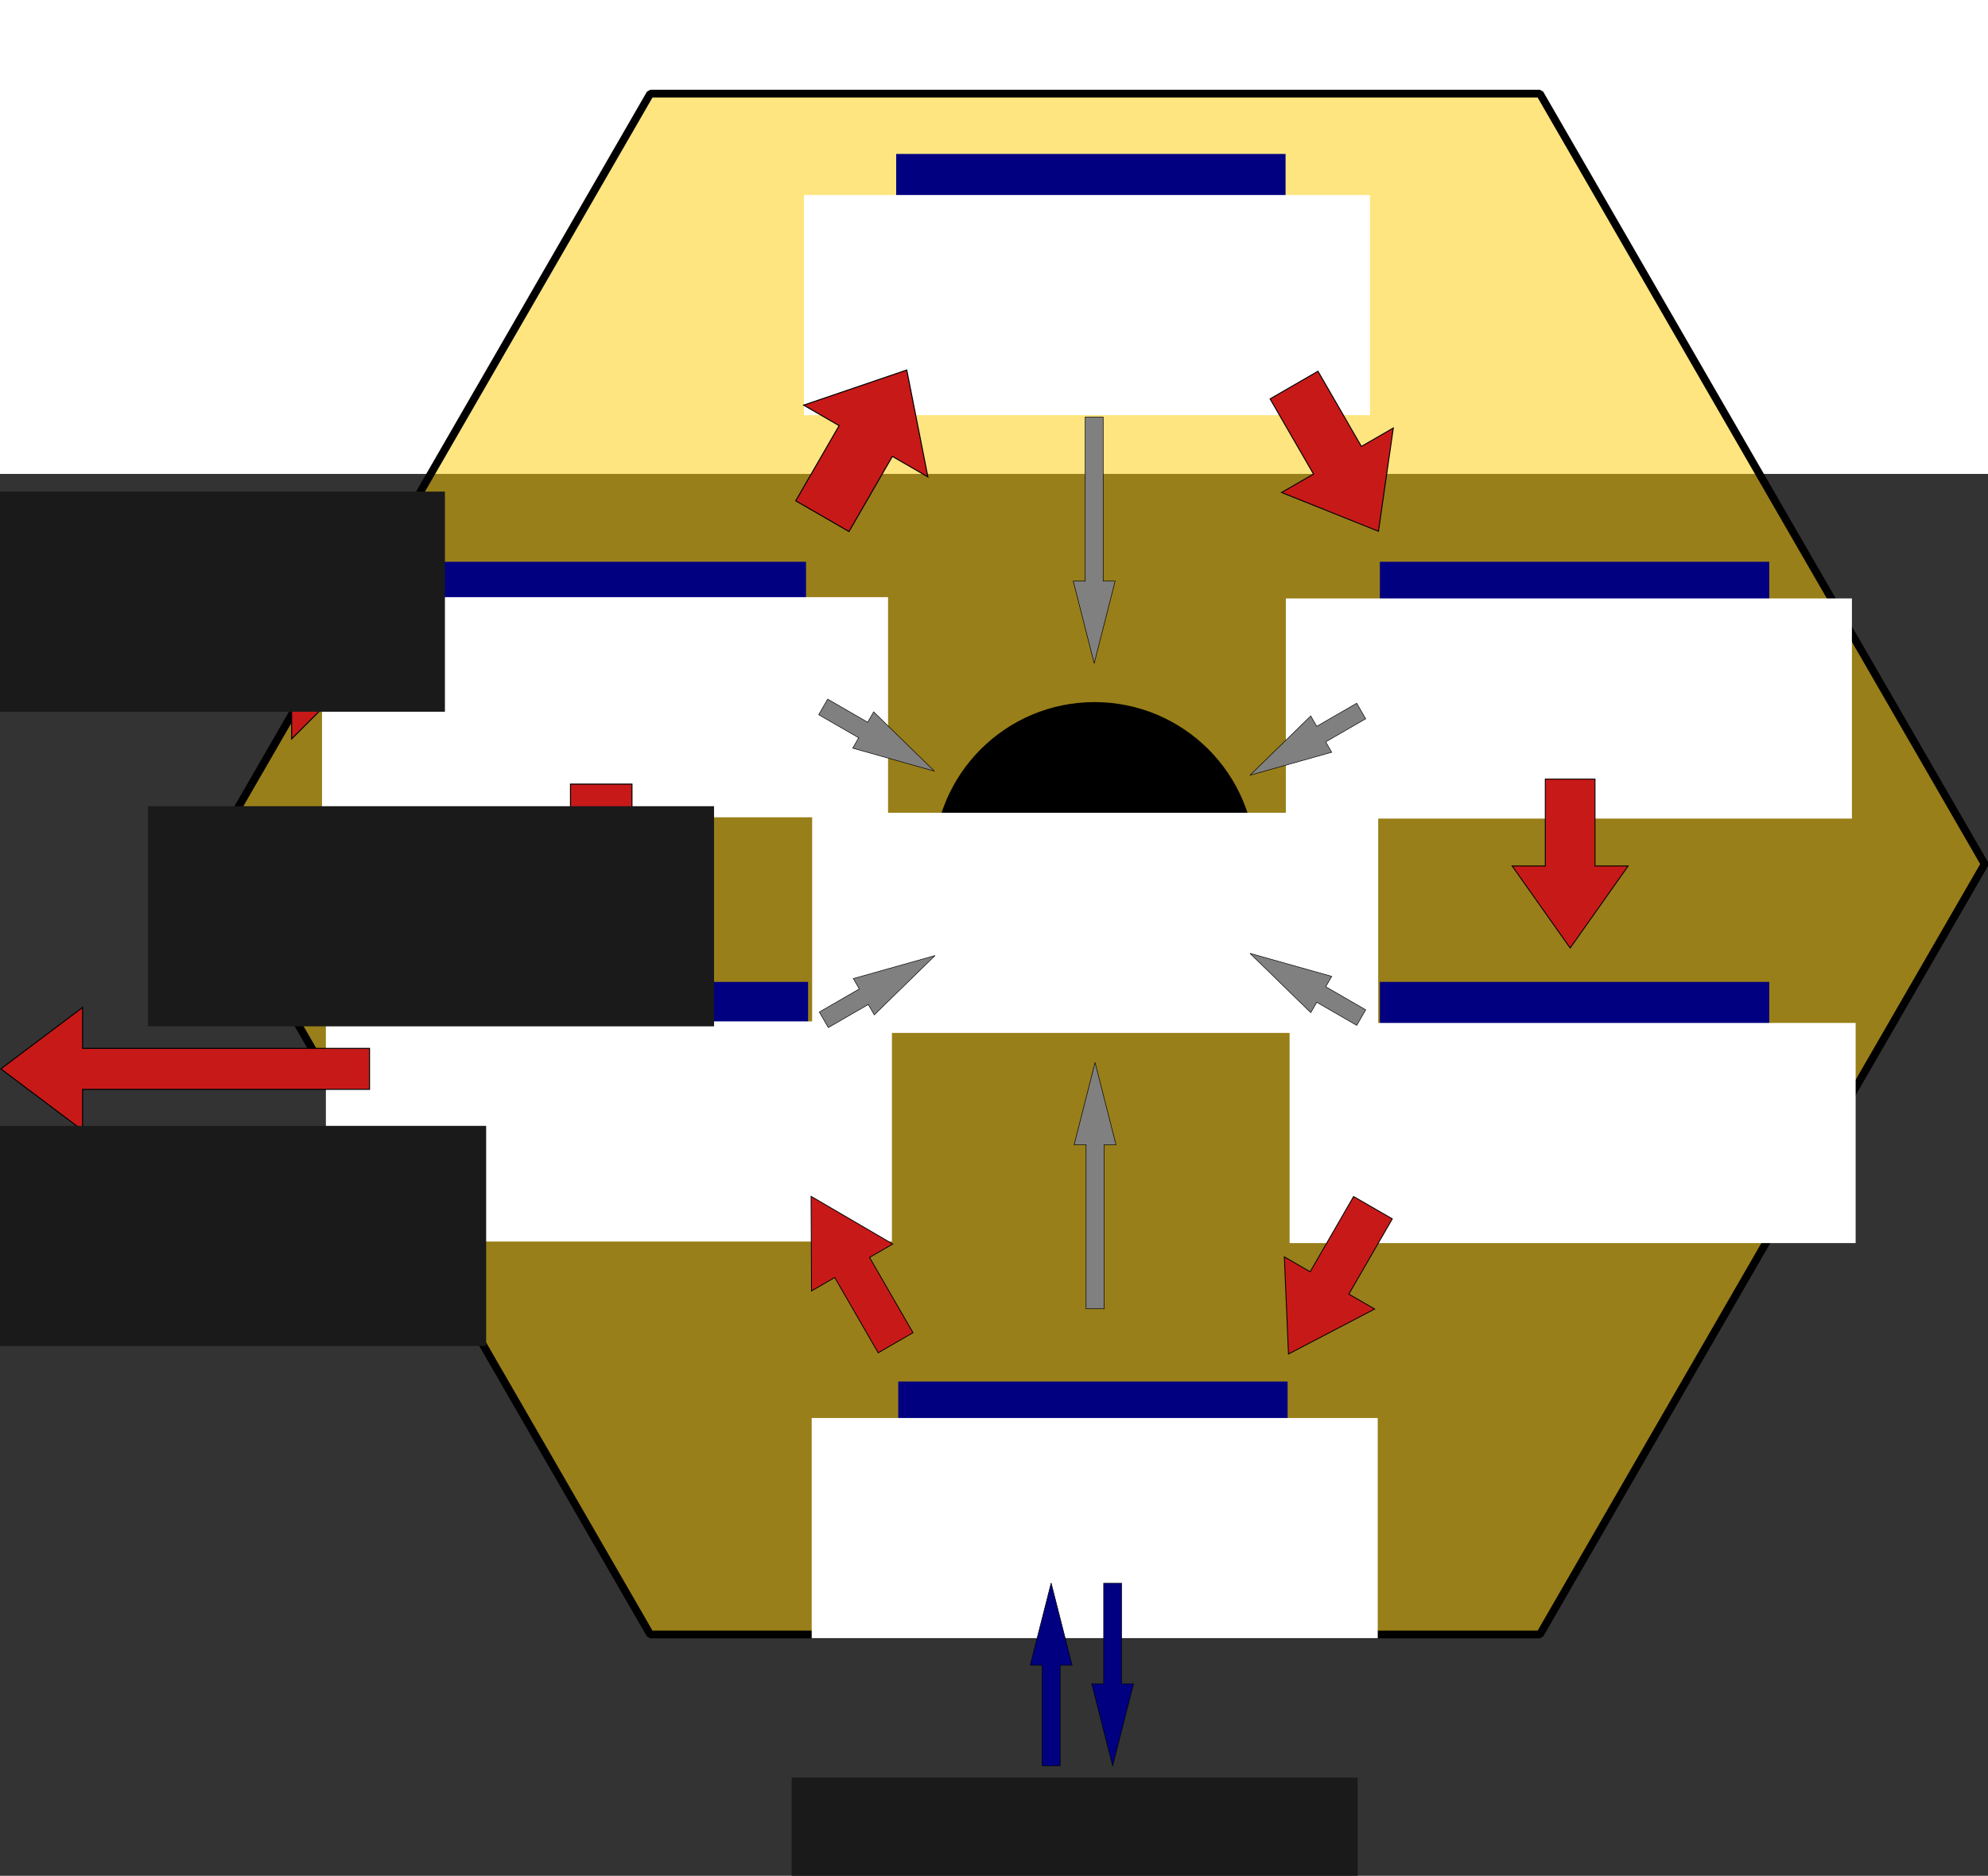 <?xml version="1.0" encoding="UTF-8" standalone="no"?>
<!-- Created with Inkscape (http://www.inkscape.org/) -->

<svg
   xmlns:dc="http://purl.org/dc/elements/1.1/"
   xmlns:cc="http://creativecommons.org/ns#"
   xmlns:rdf="http://www.w3.org/1999/02/22-rdf-syntax-ns#"
   xmlns:svg="http://www.w3.org/2000/svg"
   xmlns="http://www.w3.org/2000/svg"
   xmlns:sodipodi="http://sodipodi.sourceforge.net/DTD/sodipodi-0.dtd"
   xmlns:inkscape="http://www.inkscape.org/namespaces/inkscape"
   width="513.334mm"
   height="484.33mm"
   viewBox="0 0 513.334 484.33"
   version="1.1"
   id="svg8"
   inkscape:version="0.92.4 (5da689c313, 2019-01-14)"
   sodipodi:docname="model.svg"
   inkscape:export-filename="/home/clemens/Documents/2_Teaching/BSc/est2020/assets/model.png"
   inkscape:export-xdpi="150"
   inkscape:export-ydpi="150">
  <rect x="0" y="0" width="513.334" height="484.33" fill="#333333" stroke="none"/>
  <defs
     id="defs2">
    <marker
       inkscape:isstock="true"
       style="overflow:visible"
       id="marker1663"
       refX="0"
       refY="0"
       orient="auto"
       inkscape:stockid="Arrow1Lend">
      <path
         transform="matrix(-0.8,0,0,-0.8,-10,0)"
         style="fill:#000000;fill-opacity:1;fill-rule:evenodd;stroke:#000000;stroke-width:1pt;stroke-opacity:1"
         d="M 0,0 5,-5 -12.5,0 5,5 Z"
         id="path1661"
         inkscape:connector-curvature="0" />
    </marker>
    <marker
       inkscape:isstock="true"
       style="overflow:visible"
       id="marker1629"
       refX="0"
       refY="0"
       orient="auto"
       inkscape:stockid="Arrow1Lstart">
      <path
         transform="matrix(0.8,0,0,0.8,10,0)"
         style="fill:#000000;fill-opacity:1;fill-rule:evenodd;stroke:#000000;stroke-width:1pt;stroke-opacity:1"
         d="M 0,0 5,-5 -12.5,0 5,5 Z"
         id="path1627"
         inkscape:connector-curvature="0" />
    </marker>
    <marker
       inkscape:stockid="Arrow1Mstart"
       orient="auto"
       refY="0"
       refX="0"
       id="Arrow1Mstart"
       style="overflow:visible"
       inkscape:isstock="true">
      <path
         id="path1145"
         d="M 0,0 5,-5 -12.5,0 5,5 Z"
         style="fill:#000000;fill-opacity:1;fill-rule:evenodd;stroke:#000000;stroke-width:1pt;stroke-opacity:1"
         transform="matrix(0.4,0,0,0.4,4,0)"
         inkscape:connector-curvature="0" />
    </marker>
    <clipPath
       id="clipPath1008"
       clipPathUnits="userSpaceOnUse">
      <rect
         style="opacity:1;fill:none;fill-opacity:1;stroke:#000000;stroke-width:1;stroke-linejoin:bevel;stroke-miterlimit:4;stroke-dasharray:none;stroke-dashoffset:0;stroke-opacity:0.988"
         id="rect1010"
         width="96.002"
         height="96.002"
         x="157.998"
         y="27.432"
         rx="19.244"
         ry="19.244" />
    </clipPath>
    <clipPath
       id="clipPath863"
       clipPathUnits="userSpaceOnUse">
      <rect
         style="opacity:1;fill:none;fill-opacity:1;stroke:#000000;stroke-width:1;stroke-linejoin:bevel;stroke-miterlimit:4;stroke-dasharray:none;stroke-dashoffset:0;stroke-opacity:0.988"
         id="rect865"
         width="96.002"
         height="96.002"
         x="231.403"
         y="80.098"
         rx="19.244"
         ry="19.244" />
    </clipPath>
    <clipPath
       id="clipPath1008-2"
       clipPathUnits="userSpaceOnUse">
      <rect
         style="opacity:1;fill:none;fill-opacity:1;stroke:#000000;stroke-width:1;stroke-linejoin:bevel;stroke-miterlimit:4;stroke-dasharray:none;stroke-dashoffset:0;stroke-opacity:0.988"
         id="rect1010-9"
         width="96.002"
         height="96.002"
         x="157.998"
         y="27.432"
         rx="19.244"
         ry="19.244" />
    </clipPath>
    <clipPath
       id="clipPath1281"
       clipPathUnits="userSpaceOnUse">
      <rect
         style="opacity:1;fill:none;fill-opacity:1;stroke:#000000;stroke-width:1;stroke-linejoin:bevel;stroke-miterlimit:4;stroke-dasharray:none;stroke-dashoffset:0;stroke-opacity:0.988"
         id="rect1283"
         width="96.002"
         height="96.002"
         x="230.455"
         y="79.174"
         rx="19.244"
         ry="19.244" />
    </clipPath>
    <clipPath
       id="clipPath1606"
       clipPathUnits="userSpaceOnUse">
      <rect
         ry="19.244"
         rx="19.244"
         y="63.415"
         x="340.032"
         height="96.002"
         width="96.002"
         id="rect1608"
         style="opacity:1;fill:none;fill-opacity:1;stroke:#000000;stroke-width:1;stroke-linejoin:bevel;stroke-miterlimit:4;stroke-dasharray:none;stroke-dashoffset:0;stroke-opacity:0.988" />
    </clipPath>
    <clipPath
       id="clipPath1664"
       clipPathUnits="userSpaceOnUse">
      <rect
         ry="19.244"
         rx="19.244"
         y="57.594"
         x="439.591"
         height="96.002"
         width="96.002"
         id="rect1666"
         style="opacity:1;fill:none;fill-opacity:1;stroke:#000000;stroke-width:1;stroke-linejoin:bevel;stroke-miterlimit:4;stroke-dasharray:none;stroke-dashoffset:0;stroke-opacity:0.988" />
    </clipPath>
    <clipPath
       id="clipPath1008-3"
       clipPathUnits="userSpaceOnUse">
      <rect
         style="opacity:1;fill:none;fill-opacity:1;stroke:#000000;stroke-width:1;stroke-linejoin:bevel;stroke-miterlimit:4;stroke-dasharray:none;stroke-dashoffset:0;stroke-opacity:0.988"
         id="rect1010-6"
         width="96.002"
         height="96.002"
         x="157.998"
         y="27.432"
         rx="19.244"
         ry="19.244" />
    </clipPath>
    <clipPath
       id="clipPath1281-0"
       clipPathUnits="userSpaceOnUse">
      <rect
         style="opacity:1;fill:none;fill-opacity:1;stroke:#000000;stroke-width:1;stroke-linejoin:bevel;stroke-miterlimit:4;stroke-dasharray:none;stroke-dashoffset:0;stroke-opacity:0.988"
         id="rect1283-6"
         width="96.002"
         height="96.002"
         x="230.455"
         y="79.174"
         rx="19.244"
         ry="19.244" />
    </clipPath>
    <clipPath
       id="clipPath1606-2"
       clipPathUnits="userSpaceOnUse">
      <rect
         ry="19.244"
         rx="19.244"
         y="63.415"
         x="340.032"
         height="96.002"
         width="96.002"
         id="rect1608-6"
         style="opacity:1;fill:none;fill-opacity:1;stroke:#000000;stroke-width:1;stroke-linejoin:bevel;stroke-miterlimit:4;stroke-dasharray:none;stroke-dashoffset:0;stroke-opacity:0.988" />
    </clipPath>
    <clipPath
       id="clipPath1008-37"
       clipPathUnits="userSpaceOnUse">
      <rect
         style="opacity:1;fill:none;fill-opacity:1;stroke:#000000;stroke-width:1;stroke-linejoin:bevel;stroke-miterlimit:4;stroke-dasharray:none;stroke-dashoffset:0;stroke-opacity:0.988"
         id="rect1010-5"
         width="96.002"
         height="96.002"
         x="157.998"
         y="27.432"
         rx="19.244"
         ry="19.244" />
    </clipPath>
    <clipPath
       id="clipPath1117"
       clipPathUnits="userSpaceOnUse">
      <rect
         ry="19.244"
         rx="19.244"
         y="47.446"
         x="133.317"
         height="96.002"
         width="96.002"
         id="rect1119"
         style="opacity:1;fill:none;fill-opacity:1;stroke:#000000;stroke-width:1;stroke-linejoin:bevel;stroke-miterlimit:4;stroke-dasharray:none;stroke-dashoffset:0;stroke-opacity:0.988" />
    </clipPath>
    <clipPath
       id="clipPath910"
       clipPathUnits="userSpaceOnUse">
      <rect
         style="opacity:1;fill:none;fill-opacity:1;stroke:#000000;stroke-width:0.254;stroke-linejoin:bevel;stroke-miterlimit:4;stroke-dasharray:none;stroke-dashoffset:0;stroke-opacity:0.988"
         id="rect912"
         width="96.002"
         height="96.002"
         x="11.22"
         y="16.094"
         rx="19.244"
         ry="19.244" />
    </clipPath>
    <clipPath
       id="clipPath886"
       clipPathUnits="userSpaceOnUse">
      <rect
         ry="19.244"
         rx="19.244"
         y="10.047"
         x="9.179"
         height="96.002"
         width="96.002"
         id="rect888"
         style="opacity:1;fill:none;fill-opacity:1;stroke:#000000;stroke-width:1;stroke-linejoin:bevel;stroke-miterlimit:4;stroke-dasharray:none;stroke-dashoffset:0;stroke-opacity:0.988" />
    </clipPath>
    <clipPath
       id="clipPath910-9"
       clipPathUnits="userSpaceOnUse">
      <rect
         style="opacity:1;fill:none;fill-opacity:1;stroke:#000000;stroke-width:0.254;stroke-linejoin:bevel;stroke-miterlimit:4;stroke-dasharray:none;stroke-dashoffset:0;stroke-opacity:0.988"
         id="rect912-4"
         width="96.002"
         height="96.002"
         x="11.22"
         y="16.094"
         rx="19.244"
         ry="19.244" />
    </clipPath>
    <clipPath
       id="clipPath910-0"
       clipPathUnits="userSpaceOnUse">
      <rect
         style="opacity:1;fill:none;fill-opacity:1;stroke:#000000;stroke-width:0.254;stroke-linejoin:bevel;stroke-miterlimit:4;stroke-dasharray:none;stroke-dashoffset:0;stroke-opacity:0.988"
         id="rect912-6"
         width="96.002"
         height="96.002"
         x="11.22"
         y="16.094"
         rx="19.244"
         ry="19.244" />
    </clipPath>
    <clipPath
       id="clipPath886-3"
       clipPathUnits="userSpaceOnUse">
      <rect
         ry="19.244"
         rx="19.244"
         y="10.047"
         x="9.179"
         height="96.002"
         width="96.002"
         id="rect888-2"
         style="opacity:1;fill:none;fill-opacity:1;stroke:#000000;stroke-width:1;stroke-linejoin:bevel;stroke-miterlimit:4;stroke-dasharray:none;stroke-dashoffset:0;stroke-opacity:0.988" />
    </clipPath>
    <clipPath
       id="clipPath1008-7"
       clipPathUnits="userSpaceOnUse">
      <rect
         style="opacity:1;fill:none;fill-opacity:1;stroke:#000000;stroke-width:1;stroke-linejoin:bevel;stroke-miterlimit:4;stroke-dasharray:none;stroke-dashoffset:0;stroke-opacity:0.988"
         id="rect1010-65"
         width="96.002"
         height="96.002"
         x="157.998"
         y="27.432"
         rx="19.244"
         ry="19.244" />
    </clipPath>
    <clipPath
       id="clipPath1117-6"
       clipPathUnits="userSpaceOnUse">
      <rect
         ry="19.244"
         rx="19.244"
         y="47.446"
         x="133.317"
         height="96.002"
         width="96.002"
         id="rect1119-9"
         style="opacity:1;fill:none;fill-opacity:1;stroke:#000000;stroke-width:1;stroke-linejoin:bevel;stroke-miterlimit:4;stroke-dasharray:none;stroke-dashoffset:0;stroke-opacity:0.988" />
    </clipPath>
    <clipPath
       id="clipPath911"
       clipPathUnits="userSpaceOnUse">
      <rect
         style="opacity:1;fill:none;fill-opacity:1;stroke:#000000;stroke-width:1;stroke-linejoin:bevel;stroke-miterlimit:4;stroke-dasharray:none;stroke-dashoffset:0;stroke-opacity:0.988"
         id="rect913"
         width="96.002"
         height="96.002"
         x="-24.564"
         y="46.482"
         rx="19.244"
         ry="19.244" />
    </clipPath>
    <clipPath
       id="clipPath1008-4"
       clipPathUnits="userSpaceOnUse">
      <rect
         style="opacity:1;fill:none;fill-opacity:1;stroke:#000000;stroke-width:1;stroke-linejoin:bevel;stroke-miterlimit:4;stroke-dasharray:none;stroke-dashoffset:0;stroke-opacity:0.988"
         id="rect1010-4"
         width="96.002"
         height="96.002"
         x="157.998"
         y="27.432"
         rx="19.244"
         ry="19.244" />
    </clipPath>
    <clipPath
       id="clipPath1117-3"
       clipPathUnits="userSpaceOnUse">
      <rect
         ry="19.244"
         rx="19.244"
         y="47.446"
         x="133.317"
         height="96.002"
         width="96.002"
         id="rect1119-0"
         style="opacity:1;fill:none;fill-opacity:1;stroke:#000000;stroke-width:1;stroke-linejoin:bevel;stroke-miterlimit:4;stroke-dasharray:none;stroke-dashoffset:0;stroke-opacity:0.988" />
    </clipPath>
    <clipPath
       id="clipPath911-7"
       clipPathUnits="userSpaceOnUse">
      <rect
         style="opacity:1;fill:none;fill-opacity:1;stroke:#000000;stroke-width:1;stroke-linejoin:bevel;stroke-miterlimit:4;stroke-dasharray:none;stroke-dashoffset:0;stroke-opacity:0.988"
         id="rect913-8"
         width="96.002"
         height="96.002"
         x="-24.564"
         y="46.482"
         rx="19.244"
         ry="19.244" />
    </clipPath>
    <clipPath
       id="clipPath894"
       clipPathUnits="userSpaceOnUse">
      <rect
         style="opacity:1;fill:none;fill-opacity:1;stroke:#000000;stroke-width:1.106;stroke-linejoin:bevel;stroke-miterlimit:4;stroke-dasharray:none;stroke-dashoffset:0;stroke-opacity:0.988"
         id="rect896"
         width="106.202"
         height="106.202"
         x="84.12"
         y="49.726"
         rx="21.288"
         ry="21.288" />
    </clipPath>
    <clipPath
       id="clipPath1008-9"
       clipPathUnits="userSpaceOnUse">
      <rect
         style="opacity:1;fill:none;fill-opacity:1;stroke:#000000;stroke-width:1;stroke-linejoin:bevel;stroke-miterlimit:4;stroke-dasharray:none;stroke-dashoffset:0;stroke-opacity:0.988"
         id="rect1010-2"
         width="96.002"
         height="96.002"
         x="157.998"
         y="27.432"
         rx="19.244"
         ry="19.244" />
    </clipPath>
    <clipPath
       id="clipPath1117-0"
       clipPathUnits="userSpaceOnUse">
      <rect
         ry="19.244"
         rx="19.244"
         y="47.446"
         x="133.317"
         height="96.002"
         width="96.002"
         id="rect1119-6"
         style="opacity:1;fill:none;fill-opacity:1;stroke:#000000;stroke-width:1;stroke-linejoin:bevel;stroke-miterlimit:4;stroke-dasharray:none;stroke-dashoffset:0;stroke-opacity:0.988" />
    </clipPath>
    <clipPath
       id="clipPath882"
       clipPathUnits="userSpaceOnUse">
      <rect
         ry="19.244"
         rx="19.244"
         y="-0.085"
         x="6.128"
         height="96.002"
         width="96.002"
         id="rect884"
         style="opacity:1;fill:none;fill-opacity:1;stroke:#000000;stroke-width:1;stroke-linejoin:bevel;stroke-miterlimit:4;stroke-dasharray:none;stroke-dashoffset:0;stroke-opacity:0.988" />
    </clipPath>
  </defs>
  <sodipodi:namedview
     id="base"
     pagecolor="#ffffff"
     bordercolor="#666666"
     borderopacity="1.0"
     inkscape:pageopacity="0.0"
     inkscape:pageshadow="2"
     inkscape:zoom="0.49497474"
     inkscape:cx="864.58312"
     inkscape:cy="1067.6301"
     inkscape:document-units="mm"
     inkscape:current-layer="layer2"
     showgrid="false"
     inkscape:window-width="1860"
     inkscape:window-height="1016"
     inkscape:window-x="60"
     inkscape:window-y="27"
     inkscape:window-maximized="1"
     fit-margin-top="0"
     fit-margin-left="0"
     fit-margin-right="0"
     fit-margin-bottom="0"
     inkscape:snap-grids="false">
    <inkscape:grid
       type="xygrid"
       id="grid1391"
       originx="1887.703"
       originy="218.402" />
  </sodipodi:namedview>
  <g
     inkscape:label="Background"
     inkscape:groupmode="layer"
     id="layer1"
     transform="translate(1887.703,-31.072)"
     style="display:inline">
    <flowRoot
       xml:space="preserve"
       id="flowRoot1841"
       style="font-style:normal;font-weight:normal;font-size:40px;line-height:1.25;font-family:sans-serif;letter-spacing:0px;word-spacing:0px;fill:#ffffff;fill-opacity:1;stroke:none"
       transform="matrix(0.285,0,0,0.285,-1123.763,62.251)"><flowRegion
         id="flowRegion1837"
         style="fill:#ffffff"><rect
           id="rect1835"
           width="2095.202"
           height="437.431"
           x="-2760"
           y="-117.48"
           style="fill:#ffffff" /></flowRegion><flowPara
         id="flowPara1857"
         style="font-weight:bold;font-size:64px;text-align:center;text-anchor:middle;fill:#000000">Your group's storage &amp; transport model</flowPara><flowPara
         id="flowPara1847"
         style="font-weight:bold;font-size:64px;text-align:center;text-anchor:middle;fill:#000000" /><flowPara
         id="flowPara1849"
         style="font-weight:bold;font-size:64px;text-align:center;text-anchor:middle;fill:#000000" /></flowRoot>    <g
       id="g1037"
       transform="translate(12.746,-2.646)">
      <path
         inkscape:transform-center-y="-4.2792651e-06"
         inkscape:transform-center-x="-8.7874017e-06"
         d="m -1502.833,57.89 114.852,198.93 -114.852,198.93 -229.704,10e-6 -114.852,-198.93 114.852,-198.93 z"
         inkscape:randomized="0"
         inkscape:rounded="0"
         inkscape:flatsided="true"
         sodipodi:arg2="-0.52359878"
         sodipodi:arg1="-1.0471976"
         sodipodi:r2="198.92998"
         sodipodi:r1="229.70451"
         sodipodi:cy="256.8201"
         sodipodi:cx="-1617.6855"
         sodipodi:sides="6"
         id="path1833"
         style="opacity:0.5;fill:#ffcc00;fill-opacity:1;stroke:#000000;stroke-width:1.5;stroke-linejoin:bevel;stroke-miterlimit:4;stroke-dasharray:none;stroke-dashoffset:0;stroke-opacity:1"
         sodipodi:type="star" />
      <path
         sodipodi:type="star"
         style="opacity:1;fill:none;fill-opacity:1;stroke:#000000;stroke-width:2;stroke-linejoin:bevel;stroke-miterlimit:4;stroke-dasharray:none;stroke-dashoffset:0;stroke-opacity:1"
         id="path1033"
         sodipodi:sides="6"
         sodipodi:cx="-1617.6855"
         sodipodi:cy="256.8201"
         sodipodi:r1="229.70451"
         sodipodi:r2="198.92998"
         sodipodi:arg1="-1.0471976"
         sodipodi:arg2="-0.52359878"
         inkscape:flatsided="true"
         inkscape:rounded="0"
         inkscape:randomized="0"
         d="m -1502.833,57.89 114.852,198.93 -114.852,198.93 -229.704,10e-6 -114.852,-198.93 114.852,-198.93 z"
         inkscape:transform-center-x="-8.7874017e-06"
         inkscape:transform-center-y="-4.2792651e-06" />
    </g>
  </g>
  <g
     inkscape:groupmode="layer"
     id="layer2"
     inkscape:label="Foreground"
     style="display:inline"
     transform="translate(564.832,19.475)">
    <rect
       style="opacity:1;fill:#000080;fill-opacity:1;stroke:none;stroke-width:1.726;stroke-linejoin:bevel;stroke-miterlimit:4;stroke-dasharray:none;stroke-dashoffset:0;stroke-opacity:1"
       id="rect1133"
       width="100.542"
       height="46.263"
       x="-457.246"
       y="125.578" />
    <flowRoot
       xml:space="preserve"
       id="flowRoot1988"
       style="font-style:normal;font-weight:normal;font-size:40px;line-height:1.25;font-family:sans-serif;letter-spacing:0px;word-spacing:0px;fill:#ffffff;fill-opacity:1;stroke:none"
       transform="matrix(0.203,0,0,0.203,78.597,158.557)"><flowRegion
         id="flowRegion1984"
         style="fill:#ffffff"><rect
           id="rect1982"
           width="720"
           height="280"
           x="-2760"
           y="-117.48"
           style="fill:#ffffff" /></flowRegion><flowPara
         id="flowPara1986"
         style="font-weight:normal;font-size:53.333px;text-align:center;text-anchor:middle;fill:#ffffff">transport to</flowPara><flowPara
         style="font-weight:normal;font-size:53.333px;text-align:center;text-anchor:middle;fill:#ffffff"
         id="flowPara1055">storage</flowPara></flowRoot>    <rect
       style="opacity:1;fill:#000080;fill-opacity:1;stroke:none;stroke-width:1.726;stroke-linejoin:bevel;stroke-miterlimit:4;stroke-dasharray:none;stroke-dashoffset:0;stroke-opacity:1"
       id="rect1125"
       width="100.542"
       height="46.263"
       x="-333.421"
       y="20.274" />
    <flowRoot
       transform="matrix(0.203,0,0,0.203,203.043,54.725)"
       style="font-style:normal;font-weight:normal;font-size:40px;line-height:1.25;font-family:sans-serif;letter-spacing:0px;word-spacing:0px;fill:#ffffff;fill-opacity:1;stroke:none"
       id="flowRoot1071"
       xml:space="preserve"><flowRegion
         id="flowRegion1065"
         style="fill:#ffffff"><rect
           y="-117.48"
           x="-2760"
           height="280"
           width="720"
           id="rect1063"
           style="fill:#ffffff" /></flowRegion><flowPara
         style="font-weight:normal;font-size:53.333px;text-align:center;text-anchor:middle;fill:#ffffff"
         id="flowPara1067">injection</flowPara><flowPara
         id="flowPara1069"
         style="font-weight:normal;font-size:53.333px;text-align:center;text-anchor:middle;fill:#ffffff">into storage</flowPara></flowRoot>    <rect
       style="opacity:1;fill:#000080;fill-opacity:1;stroke:none;stroke-width:1.726;stroke-linejoin:bevel;stroke-miterlimit:4;stroke-dasharray:none;stroke-dashoffset:0;stroke-opacity:1"
       id="rect1129"
       width="100.542"
       height="46.263"
       x="-208.527"
       y="234.057" />
    <flowRoot
       xml:space="preserve"
       id="flowRoot1085"
       style="font-style:normal;font-weight:normal;font-size:40px;line-height:1.25;font-family:sans-serif;letter-spacing:0px;word-spacing:0px;fill:#ffffff;fill-opacity:1;stroke:none"
       transform="matrix(0.203,0,0,0.203,328.445,268.497)"><flowRegion
         id="flowRegion1079"
         style="fill:#ffffff"><rect
           id="rect1077"
           width="720"
           height="280"
           x="-2760"
           y="-117.48"
           style="fill:#ffffff" /></flowRegion><flowPara
         id="flowPara1081"
         style="font-weight:normal;font-size:53.333px;text-align:center;text-anchor:middle;fill:#ffffff">extraction</flowPara><flowPara
         style="font-weight:normal;font-size:53.333px;text-align:center;text-anchor:middle;fill:#ffffff"
         id="flowPara1083">from storage</flowPara></flowRoot>    <rect
       y="125.578"
       x="-208.527"
       height="46.263"
       width="100.542"
       id="rect1131"
       style="opacity:1;fill:#000080;fill-opacity:1;stroke:none;stroke-width:1.726;stroke-linejoin:bevel;stroke-miterlimit:4;stroke-dasharray:none;stroke-dashoffset:0;stroke-opacity:1" />
    <flowRoot
       transform="matrix(0.203,0,0,0.203,327.483,158.89)"
       style="font-style:normal;font-weight:normal;font-size:40px;line-height:1.25;font-family:sans-serif;letter-spacing:0px;word-spacing:0px;fill:#ffffff;fill-opacity:1;stroke:none"
       id="flowRoot1095"
       xml:space="preserve"><flowRegion
         id="flowRegion1089"
         style="fill:#ffffff"><rect
           y="-117.48"
           x="-2760"
           height="280"
           width="720"
           id="rect1087"
           style="fill:#ffffff" /></flowRegion><flowPara
         style="font-weight:normal;font-size:53.333px;text-align:center;text-anchor:middle;fill:#ffffff"
         id="flowPara1091">storage system</flowPara><flowPara
         id="flowPara1093"
         style="font-weight:normal;font-size:53.333px;text-align:center;text-anchor:middle;fill:#ffffff">containment</flowPara></flowRoot>    <rect
       y="234.057"
       x="-456.717"
       height="46.263"
       width="100.542"
       id="rect1135"
       style="opacity:1;fill:#000080;fill-opacity:1;stroke:none;stroke-width:1.726;stroke-linejoin:bevel;stroke-miterlimit:4;stroke-dasharray:none;stroke-dashoffset:0;stroke-opacity:1" />
    <flowRoot
       transform="matrix(0.203,0,0,0.203,79.597,268.097)"
       style="font-style:normal;font-weight:normal;font-size:40px;line-height:1.25;font-family:sans-serif;letter-spacing:0px;word-spacing:0px;fill:#ffffff;fill-opacity:1;stroke:none"
       id="flowRoot1105"
       xml:space="preserve"><flowRegion
         id="flowRegion1099"
         style="fill:#ffffff"><rect
           y="-117.48"
           x="-2760"
           height="280"
           width="720"
           id="rect1097"
           style="fill:#ffffff" /></flowRegion><flowPara
         id="flowPara1103"
         style="font-weight:normal;font-size:53.333px;text-align:center;text-anchor:middle;fill:#ffffff">transport to</flowPara><flowPara
         style="font-weight:normal;font-size:53.333px;text-align:center;text-anchor:middle;fill:#ffffff"
         id="flowPara1109">demand</flowPara></flowRoot>    <rect
       y="337.244"
       x="-332.892"
       height="46.263"
       width="100.542"
       id="rect1127"
       style="opacity:1;fill:#000080;fill-opacity:1;stroke:none;stroke-width:1.726;stroke-linejoin:bevel;stroke-miterlimit:4;stroke-dasharray:none;stroke-dashoffset:0;stroke-opacity:1" />
    <flowRoot
       xml:space="preserve"
       id="flowRoot1119"
       style="font-style:normal;font-weight:normal;font-size:40px;line-height:1.25;font-family:sans-serif;letter-spacing:0px;word-spacing:0px;fill:#ffffff;fill-opacity:1;stroke:none"
       transform="matrix(0.203,0,0,0.203,205.041,370.503)"><flowRegion
         id="flowRegion1113"
         style="fill:#ffffff"><rect
           id="rect1111"
           width="720"
           height="280"
           x="-2760"
           y="-117.48"
           style="fill:#ffffff" /></flowRegion><flowPara
         id="flowPara1117"
         style="font-weight:normal;font-size:53.333px;text-align:center;text-anchor:middle;fill:#ffffff">load</flowPara><flowPara
         style="font-weight:normal;font-size:53.333px;text-align:center;text-anchor:middle;fill:#ffffff"
         id="flowPara1123">balancing</flowPara></flowRoot>    <path
       style="fill:#c81919;fill-opacity:1;stroke:#000000;stroke-width:0.265px;stroke-linecap:butt;stroke-linejoin:miter;stroke-opacity:1"
       d="m -563.609,139.562 v 21.167 h 74.083 v 10.583 l 21.167,-21.167 -21.167,-21.167 v 10.583 z"
       id="path1149"
       inkscape:connector-curvature="0" />
    <path
       inkscape:connector-curvature="0"
       id="path1151"
       d="m -469.417,261.799 v -10.583 h -74.083 v -10.583 l -21.112,15.875 21.112,15.875 v -10.583 z"
       style="fill:#c81919;fill-opacity:1;stroke:#000000;stroke-width:0.265px;stroke-linecap:butt;stroke-linejoin:miter;stroke-opacity:1"
       sodipodi:nodetypes="cccccccc" />
    <circle
       style="opacity:1;fill:#000000;fill-opacity:1;stroke:#000000;stroke-width:1.404;stroke-linejoin:bevel;stroke-miterlimit:4;stroke-dasharray:none;stroke-dashoffset:0;stroke-opacity:1"
       id="path1153"
       cx="-282.202"
       cy="203.373"
       r="40.866" />
    <flowRoot
       transform="matrix(0.203,0,0,0.203,205.16,214.23)"
       style="font-style:normal;font-weight:normal;font-size:40px;line-height:1.25;font-family:sans-serif;letter-spacing:0px;word-spacing:0px;fill:#ffffff;fill-opacity:1;stroke:none"
       id="flowRoot1163"
       xml:space="preserve"><flowRegion
         style="fill:#ffffff"
         id="flowRegion1157"><rect
           style="fill:#ffffff"
           y="-117.48"
           x="-2760"
           height="280"
           width="720"
           id="rect1155" /></flowRegion><flowPara
         id="flowPara1161"
         style="font-weight:normal;font-size:53.333px;text-align:center;text-anchor:middle;fill:#ffffff">energy</flowPara><flowPara
         style="font-weight:normal;font-size:53.333px;text-align:center;text-anchor:middle;fill:#ffffff"
         id="flowPara1167">losses</flowPara></flowRoot>    <path
       inkscape:connector-curvature="0"
       id="path1169"
       d="m -359.357,109.833 13.748,7.938 11.205,-19.408 9.165,5.292 -5.456,-27.591 -26.623,9.07 9.165,5.292 z"
       style="fill:#c81919;fill-opacity:1;stroke:#000000;stroke-width:0.265px;stroke-linecap:butt;stroke-linejoin:miter;stroke-opacity:1"
       sodipodi:nodetypes="cccccccc"
       inkscape:transform-center-x="19.246217"
       inkscape:transform-center-y="-9.09053" />
    <path
       inkscape:transform-center-y="-11.21282"
       inkscape:transform-center-x="-15.802923"
       sodipodi:nodetypes="cccccccc"
       style="fill:#c81919;fill-opacity:1;stroke:#000000;stroke-width:0.251px;stroke-linecap:butt;stroke-linejoin:miter;stroke-opacity:1"
       d="m -224.51,76.377 -12.363,7.138 11.21,19.416 -8.242,4.759 25.011,10.011 3.836,-26.665 -8.242,4.758 z"
       id="path1177"
       inkscape:connector-curvature="0" />
    <path
       inkscape:connector-curvature="0"
       id="path1179"
       d="m -152.975,181.692 h -12.837 l -1e-5,22.428 -8.558,1e-5 14.977,21.183 14.977,-21.183 -8.558,-1e-5 z"
       style="fill:#c81919;fill-opacity:1;stroke:#000000;stroke-width:0.238px;stroke-linecap:butt;stroke-linejoin:miter;stroke-opacity:1"
       sodipodi:nodetypes="cccccccc"
       inkscape:transform-center-x="-17.459442"
       inkscape:transform-center-y="0.32275916" />
    <path
       inkscape:transform-center-y="6.6869043"
       inkscape:transform-center-x="-15.401016"
       sodipodi:nodetypes="cccccccc"
       style="fill:#c81919;fill-opacity:1;stroke:#000000;stroke-width:0.226px;stroke-linecap:butt;stroke-linejoin:miter;stroke-opacity:1"
       d="m -205.314,295.236 -9.997,-5.772 -11.218,19.43 -6.665,-3.848 1.068,25.086 22.259,-11.618 -6.665,-3.848 z"
       id="path1181"
       inkscape:connector-curvature="0" />
    <path
       inkscape:connector-curvature="0"
       id="path1183"
       d="m -338.068,329.819 8.99,-5.19 -11.222,-19.438 5.993,-3.46 -21.088,-12.304 0.111,24.415 5.993,-3.46 z"
       style="fill:#c81919;fill-opacity:1;stroke:#000000;stroke-width:0.214px;stroke-linecap:butt;stroke-linejoin:miter;stroke-opacity:1"
       sodipodi:nodetypes="cccccccc"
       inkscape:transform-center-x="10.14125"
       inkscape:transform-center-y="8.0773213" />
    <path
       inkscape:transform-center-y="-6.3055382"
       inkscape:transform-center-x="-2.8548622"
       sodipodi:nodetypes="cccccccc"
       style="fill:#808080;fill-opacity:1;stroke:#000000;stroke-width:0.143px;stroke-linecap:butt;stroke-linejoin:miter;stroke-opacity:1"
       d="m -351.11,161.045 -2.319,4.017 10.322,5.96 -1.546,2.678 21.112,5.941 -15.701,-15.313 -1.546,2.678 z"
       id="path1185"
       inkscape:connector-curvature="0" />
    <path
       inkscape:connector-curvature="0"
       id="path1187"
       d="m -214.508,162.1 2.319,4.017 -10.322,5.96 1.546,2.678 -21.112,5.941 15.701,-15.313 1.546,2.678 z"
       style="fill:#808080;fill-opacity:1;stroke:#000000;stroke-width:0.143px;stroke-linecap:butt;stroke-linejoin:miter;stroke-opacity:1"
       sodipodi:nodetypes="cccccccc"
       inkscape:transform-center-x="2.8548579"
       inkscape:transform-center-y="-6.3055382" />
    <path
       inkscape:connector-curvature="0"
       id="path1189"
       d="m -214.501,245.274 2.319,-4.017 -10.322,-5.96 1.546,-2.678 -21.112,-5.941 15.701,15.313 1.546,-2.678 z"
       style="fill:#808080;fill-opacity:1;stroke:#000000;stroke-width:0.143px;stroke-linecap:butt;stroke-linejoin:miter;stroke-opacity:1"
       sodipodi:nodetypes="cccccccc"
       inkscape:transform-center-x="-194.18531"
       inkscape:transform-center-y="24.054659" />
    <path
       inkscape:transform-center-y="19.669019"
       inkscape:transform-center-x="-89.98473"
       sodipodi:nodetypes="cccccccc"
       style="fill:#808080;fill-opacity:1;stroke:#000000;stroke-width:0.143px;stroke-linecap:butt;stroke-linejoin:miter;stroke-opacity:1"
       d="m -350.949,245.847 -2.319,-4.017 10.322,-5.96 -1.546,-2.678 21.112,-5.941 -15.701,15.313 -1.546,-2.678 z"
       id="path1191"
       inkscape:connector-curvature="0" />
    <path
       inkscape:connector-curvature="0"
       id="path1193"
       d="m -279.975,88.224 -4.638,1e-5 -10e-6,42.342 -3.092,1e-5 5.411,21.254 5.411,-21.254 -3.092,-1e-5 z"
       style="fill:#808080;fill-opacity:1;stroke:#000000;stroke-width:0.143px;stroke-linecap:butt;stroke-linejoin:miter;stroke-opacity:1"
       sodipodi:nodetypes="cccccccc"
       inkscape:transform-center-x="-6.3083922"
       inkscape:transform-center-y="0.32382688" />
    <path
       inkscape:transform-center-y="-0.32383145"
       inkscape:transform-center-x="-6.3083922"
       sodipodi:nodetypes="cccccccc"
       style="fill:#808080;fill-opacity:1;stroke:#000000;stroke-width:0.143px;stroke-linecap:butt;stroke-linejoin:miter;stroke-opacity:1"
       d="m -279.749,318.453 -4.638,-10e-6 -10e-6,-42.342 -3.092,-1e-5 5.411,-21.254 5.411,21.254 -3.092,1e-5 z"
       id="path1195"
       inkscape:connector-curvature="0" />
    <path
       inkscape:connector-curvature="0"
       id="path1197"
       d="m -291.088,436.432 -4.638,-1e-5 -1e-5,-25.937 -3.092,-1e-5 5.411,-21.254 5.411,21.254 -3.092,1e-5 z"
       style="fill:#000080;fill-opacity:1;stroke:#000000;stroke-width:0.143px;stroke-linecap:butt;stroke-linejoin:miter;stroke-opacity:1"
       sodipodi:nodetypes="cccccccc"
       inkscape:transform-center-x="-6.3083922"
       inkscape:transform-center-y="-0.32383145" />
    <path
       inkscape:transform-center-y="0.32383602"
       inkscape:transform-center-x="-6.3083922"
       sodipodi:nodetypes="cccccccc"
       style="fill:#000080;fill-opacity:1;stroke:#000000;stroke-width:0.143px;stroke-linecap:butt;stroke-linejoin:miter;stroke-opacity:1"
       d="m -275.213,389.32 -4.638,10e-6 -1e-5,25.937 -3.092,10e-6 5.411,21.254 5.411,-21.254 -3.092,-10e-6 z"
       id="path1199"
       inkscape:connector-curvature="0" />
    <flowRoot
       transform="matrix(0.203,0,0,0.203,-35.826,131.301)"
       style="font-style:normal;font-weight:normal;font-size:40px;line-height:1.25;font-family:sans-serif;letter-spacing:0px;word-spacing:0px;fill:#1a1a1a;fill-opacity:1;stroke:none"
       id="flowRoot1209"
       xml:space="preserve"><flowRegion
         style="fill:#1a1a1a"
         id="flowRegion1203"><rect
           style="fill:#1a1a1a"
           y="-117.48"
           x="-2760"
           height="280"
           width="720"
           id="rect1201" /></flowRegion><flowPara
         id="flowPara1207"
         style="font-weight:normal;font-size:53.333px;text-align:center;text-anchor:middle;fill:#1a1a1a">Generated</flowPara><flowPara
         style="font-weight:normal;font-size:53.333px;text-align:center;text-anchor:middle;fill:#1a1a1a"
         id="flowPara1213">power</flowPara></flowRoot>    <flowRoot
       xml:space="preserve"
       id="flowRoot1223"
       style="font-style:normal;font-weight:normal;font-size:40px;line-height:1.25;font-family:sans-serif;letter-spacing:0px;word-spacing:0px;fill:#1a1a1a;fill-opacity:1;stroke:none"
       transform="matrix(0.203,0,0,0.203,-25.178,295.074)"><flowRegion
         id="flowRegion1217"
         style="fill:#1a1a1a"><rect
           id="rect1215"
           width="720"
           height="280"
           x="-2760"
           y="-117.48"
           style="fill:#1a1a1a" /></flowRegion><flowPara
         id="flowPara1221"
         style="font-weight:normal;font-size:53.333px;text-align:center;text-anchor:middle;fill:#1a1a1a">Devlivered</flowPara><flowPara
         style="font-weight:normal;font-size:53.333px;text-align:center;text-anchor:middle;fill:#1a1a1a"
         id="flowPara1227">power</flowPara></flowRoot>    <flowRoot
       transform="matrix(0.203,0,0,0.203,199.868,463.341)"
       style="font-style:normal;font-weight:normal;font-size:40px;line-height:1.25;font-family:sans-serif;letter-spacing:0px;word-spacing:0px;fill:#1a1a1a;fill-opacity:1;stroke:none"
       id="flowRoot1237"
       xml:space="preserve"><flowRegion
         style="fill:#1a1a1a"
         id="flowRegion1231"><rect
           style="fill:#1a1a1a"
           y="-117.48"
           x="-2760"
           height="280"
           width="720"
           id="rect1229" /></flowRegion><flowPara
         id="flowPara1235"
         style="font-weight:normal;font-size:53.333px;text-align:center;text-anchor:middle;fill:#1a1a1a">balance</flowPara><flowPara
         style="font-weight:normal;font-size:53.333px;text-align:center;text-anchor:middle;fill:#1a1a1a"
         id="flowPara1241">provider</flowPara></flowRoot>    <path
       inkscape:connector-curvature="0"
       id="path1281"
       d="m -401.646,182.985 h -15.875 v 20.637 h -10.583 l 18.521,21.167 18.521,-21.167 h -10.583 z"
       style="fill:#c81919;fill-opacity:1;stroke:#000000;stroke-width:0.265px;stroke-linecap:butt;stroke-linejoin:miter;stroke-opacity:1"
       sodipodi:nodetypes="cccccccc" />
    <flowRoot
       xml:space="preserve"
       id="flowRoot1292"
       style="font-style:normal;font-weight:normal;font-size:40px;line-height:1.25;font-family:sans-serif;letter-spacing:0px;word-spacing:0px;fill:#1a1a1a;fill-opacity:1;stroke:none"
       transform="matrix(0.203,0,0,0.203,33.669,212.535)"><flowRegion
         id="flowRegion1286"
         style="fill:#1a1a1a"><rect
           id="rect1284"
           width="720"
           height="280"
           x="-2760"
           y="-117.48"
           style="fill:#1a1a1a" /></flowRegion><flowPara
         id="flowPara1290"
         style="font-weight:normal;font-size:53.333px;text-align:center;text-anchor:middle;fill:#1a1a1a">storage</flowPara><flowPara
         style="font-weight:normal;font-size:53.333px;text-align:center;text-anchor:middle;fill:#1a1a1a"
         id="flowPara1296">bypass</flowPara></flowRoot>  </g>
</svg>

